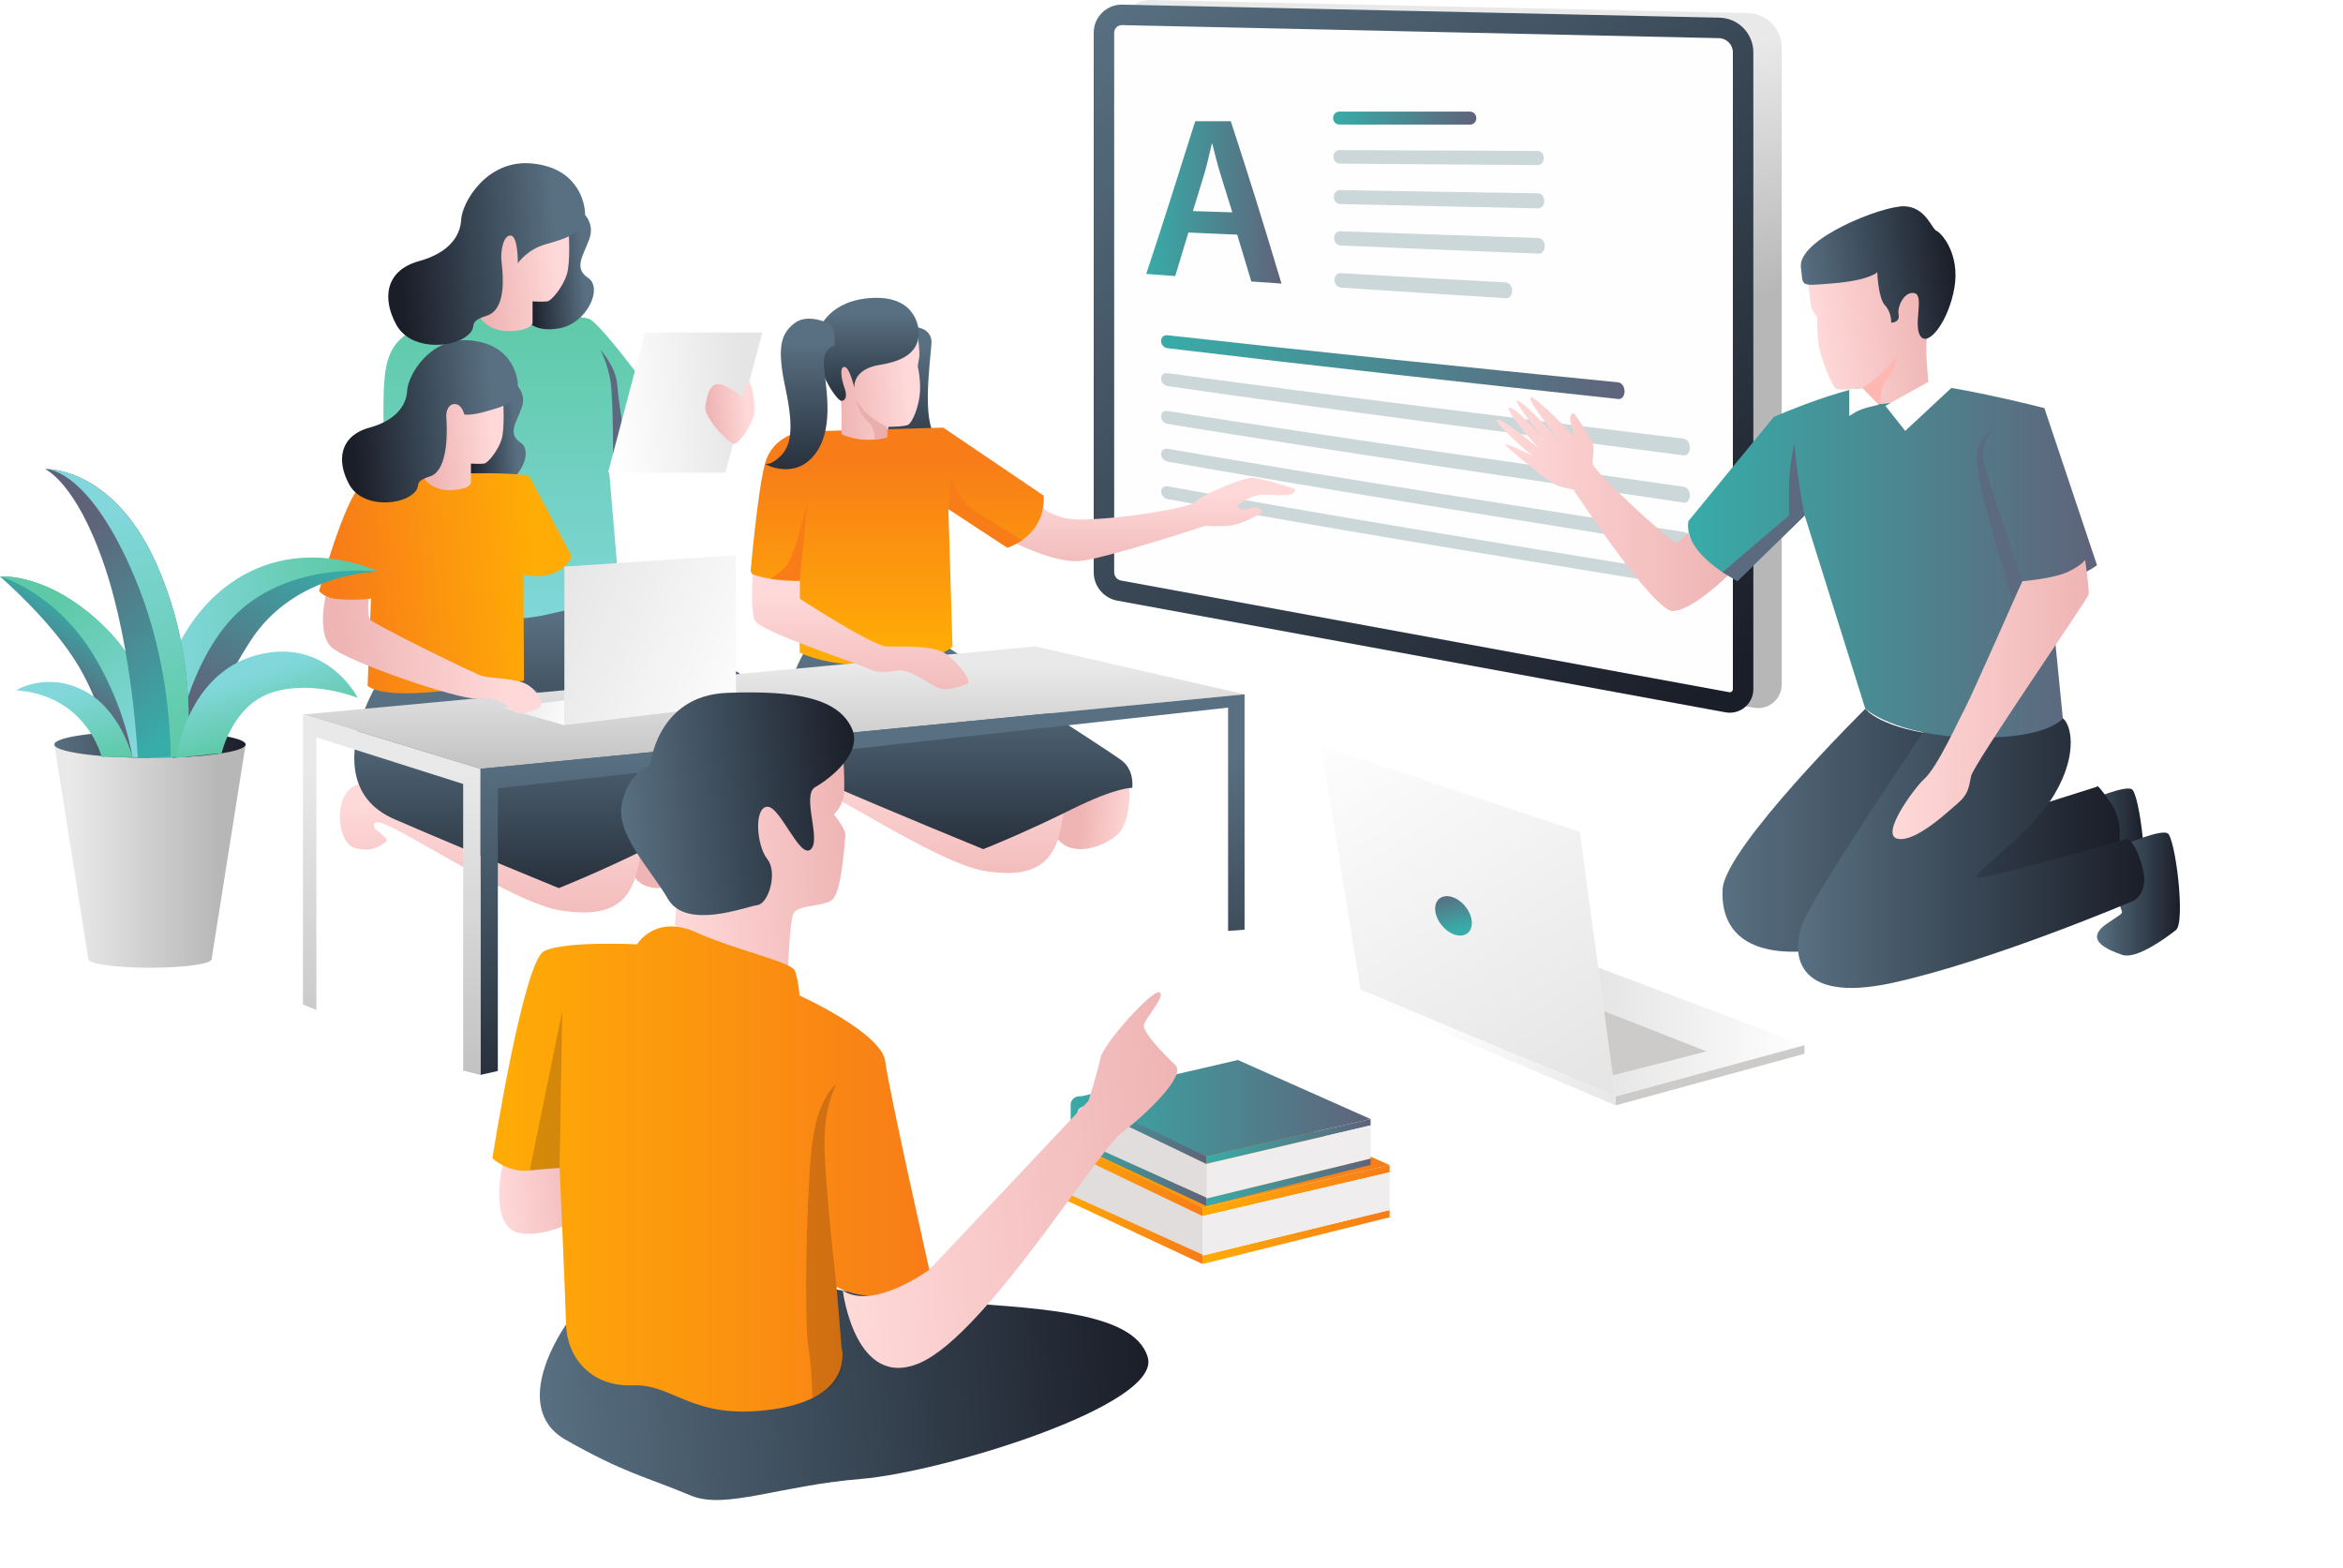 <?xml version="1.0" encoding="UTF-8"?><svg id="Layer_1" xmlns="http://www.w3.org/2000/svg" xmlns:xlink="http://www.w3.org/1999/xlink" viewBox="0 0 2822 1888.99"><defs><style>.cls-1{fill:url(#linear-gradient-24);}.cls-1,.cls-2,.cls-3,.cls-4,.cls-5,.cls-6,.cls-7,.cls-8,.cls-9,.cls-10,.cls-11,.cls-12,.cls-13,.cls-14,.cls-15,.cls-16,.cls-17,.cls-18,.cls-19,.cls-20,.cls-21,.cls-22,.cls-23,.cls-24,.cls-25,.cls-26,.cls-27,.cls-28,.cls-29,.cls-30,.cls-31,.cls-32,.cls-33,.cls-34,.cls-35,.cls-36,.cls-37,.cls-38,.cls-39,.cls-40,.cls-41,.cls-42,.cls-43,.cls-44,.cls-45,.cls-46,.cls-47,.cls-48,.cls-49,.cls-50,.cls-51,.cls-52,.cls-53,.cls-54,.cls-55,.cls-56,.cls-57,.cls-58,.cls-59,.cls-60,.cls-61,.cls-62,.cls-63,.cls-64,.cls-65,.cls-66,.cls-67,.cls-68,.cls-69,.cls-70,.cls-71,.cls-72,.cls-73,.cls-74,.cls-75,.cls-76,.cls-77,.cls-78,.cls-79,.cls-80,.cls-81,.cls-82,.cls-83,.cls-84,.cls-85,.cls-86,.cls-87,.cls-88,.cls-89,.cls-90,.cls-91,.cls-92,.cls-93,.cls-94,.cls-95,.cls-96,.cls-97{stroke-width:0px;}.cls-1,.cls-20,.cls-32,.cls-55,.cls-64,.cls-87{mix-blend-mode:multiply;}.cls-98{filter:url(#luminosity-noclip-11);}.cls-2{fill:url(#linear-gradient-38);}.cls-3{fill:#fefefe;}.cls-4{fill:url(#linear-gradient-12);}.cls-5{fill:url(#linear-gradient-17);}.cls-6{fill:url(#linear-gradient-19);}.cls-7{fill:url(#linear-gradient-33);}.cls-8{fill:url(#linear-gradient-62);}.cls-99{mask:url(#mask-10);}.cls-9{fill:url(#linear-gradient-67);}.cls-100{filter:url(#luminosity-noclip-7);}.cls-10{fill:url(#linear-gradient-21);}.cls-11{fill:url(#linear-gradient-6);}.cls-12{fill:url(#linear-gradient-2);}.cls-12,.cls-13,.cls-29,.cls-46,.cls-49,.cls-58,.cls-70{opacity:.2;}.cls-13{fill:url(#linear-gradient-60);}.cls-14{fill:#e0dddc;}.cls-101{filter:url(#luminosity-noclip-5);}.cls-15{fill:url(#linear-gradient-76);}.cls-16{fill:#efeded;}.cls-102{mask:url(#mask-2);}.cls-17{fill:url(#linear-gradient-42);}.cls-18{fill:url(#linear-gradient-15);}.cls-19{fill:url(#linear-gradient-11);}.cls-103{mask:url(#mask-3);}.cls-20{fill:url(#linear-gradient-59);}.cls-21{fill:url(#linear-gradient-81);}.cls-22{fill:url(#linear-gradient-73);}.cls-23{fill:url(#linear-gradient-5);}.cls-24{fill:url(#linear-gradient-31);}.cls-25{fill:url(#linear-gradient-71);}.cls-26{fill:url(#linear-gradient-63);}.cls-27{fill:#f87c18;}.cls-28{fill:url(#linear-gradient-34);}.cls-29{fill:url(#linear-gradient-70);}.cls-104{mask:url(#mask-9);}.cls-30{fill:url(#linear-gradient-41);}.cls-31{fill:url(#linear-gradient-40);}.cls-32{fill:url(#linear-gradient-69);}.cls-33{fill:url(#linear-gradient-66);}.cls-105{mask:url(#mask-5);}.cls-34{fill:url(#linear-gradient-13);}.cls-35{fill:url(#linear-gradient-23);}.cls-36{fill:url(#linear-gradient-43);}.cls-37{fill:url(#linear-gradient-16);}.cls-38{fill:url(#linear-gradient-22);}.cls-39{fill:url(#linear-gradient-54);}.cls-40{fill:url(#linear-gradient-55);}.cls-41{fill:#fff;}.cls-42{fill:url(#linear-gradient-35);}.cls-43{fill:url(#linear-gradient-50);}.cls-44{fill:url(#linear-gradient-32);}.cls-45{fill:url(#linear-gradient-20);}.cls-46{fill:url(#linear-gradient-25);}.cls-47{fill:#eaaeac;}.cls-48{fill:url(#linear-gradient-14);}.cls-49{fill:url(#linear-gradient-58);}.cls-106{filter:url(#luminosity-noclip-9);}.cls-50{fill:url(#linear-gradient-52);}.cls-51{fill:url(#linear-gradient-45);}.cls-107{mask:url(#mask-8);}.cls-52{fill:url(#linear-gradient-7);}.cls-53{fill:url(#linear-gradient-39);}.cls-108{mask:url(#mask-4);}.cls-54{fill:url(#linear-gradient-77);}.cls-55{fill:url(#linear-gradient);}.cls-56{fill:url(#linear-gradient-9);}.cls-57{fill:url(#linear-gradient-27);}.cls-58{fill:#2d110f;}.cls-59{fill:url(#linear-gradient-82);}.cls-60{fill:url(#linear-gradient-83);}.cls-109{mask:url(#mask-6);}.cls-61{fill:url(#linear-gradient-53);}.cls-62{fill:url(#linear-gradient-85);}.cls-63{fill:url(#linear-gradient-65);}.cls-64{fill:url(#linear-gradient-57);}.cls-65{fill:url(#linear-gradient-36);}.cls-66{fill:url(#linear-gradient-48);}.cls-67{fill:url(#linear-gradient-49);}.cls-68{fill:url(#linear-gradient-8);}.cls-69{fill:url(#linear-gradient-47);}.cls-70{fill:url(#linear-gradient-4);}.cls-71{fill:url(#linear-gradient-26);}.cls-72{fill:url(#linear-gradient-61);}.cls-73{fill:url(#linear-gradient-18);}.cls-74{fill:url(#linear-gradient-51);}.cls-75{fill:url(#linear-gradient-30);}.cls-110{filter:url(#luminosity-noclip);}.cls-111{mask:url(#mask-1);}.cls-112{mask:url(#mask);}.cls-76{fill:url(#linear-gradient-44);}.cls-77{fill:url(#linear-gradient-84);}.cls-78{fill:url(#linear-gradient-68);}.cls-79{fill:url(#linear-gradient-72);}.cls-80{fill:url(#linear-gradient-29);}.cls-81{fill:url(#linear-gradient-46);}.cls-82{fill:#cbd7d8;}.cls-83{fill:url(#linear-gradient-64);}.cls-113{mask:url(#mask-7);}.cls-84{fill:url(#linear-gradient-28);}.cls-85{fill:url(#linear-gradient-56);}.cls-86{fill:#cccbca;}.cls-87{fill:url(#linear-gradient-3);}.cls-88{fill:url(#linear-gradient-10);}.cls-89{fill:url(#linear-gradient-78);}.cls-90{fill:#ffb7b1;}.cls-91{fill:url(#linear-gradient-86);}.cls-92{fill:url(#linear-gradient-74);}.cls-114{mask:url(#mask-11);}.cls-93{fill:url(#linear-gradient-37);}.cls-94{fill:url(#linear-gradient-80);}.cls-115{filter:url(#luminosity-noclip-3);}.cls-95{fill:url(#linear-gradient-79);}.cls-96{fill:#5b6a7f;}.cls-97{fill:url(#linear-gradient-75);}</style><filter id="luminosity-noclip" x="2111.34" y="1018.64" width="710.66" height="252.73" color-interpolation-filters="sRGB" filterUnits="userSpaceOnUse"><feFlood flood-color="#fff" result="bg"/><feBlend in="SourceGraphic" in2="bg"/></filter><filter id="luminosity-noclip-2" x="2111.34" y="-9068.48" width="710.66" height="32766" color-interpolation-filters="sRGB" filterUnits="userSpaceOnUse"><feFlood flood-color="#fff" result="bg"/><feBlend in="SourceGraphic" in2="bg"/></filter><mask id="mask-1" x="2111.34" y="-9068.48" width="710.66" height="32766" maskUnits="userSpaceOnUse"/><linearGradient id="linear-gradient" x1="2437.46" y1="1092.15" x2="2540.65" y2="1316.33" gradientUnits="userSpaceOnUse"><stop offset="0" stop-color="#fff"/><stop offset="1" stop-color="#000"/></linearGradient><mask id="mask" x="2111.34" y="1018.64" width="710.66" height="252.73" maskUnits="userSpaceOnUse"><g class="cls-110"><g class="cls-111"><path class="cls-55" d="m2532.59,1018.64s-437.26,113.58-420.79,118.95c16.47,5.37,245.72,104.85,348.88,127.96s370.2-25.96,361.09-89.42c-9.1-63.46-289.18-157.49-289.18-157.49Z"/></g></g></mask><linearGradient id="linear-gradient-2" x1="2437.46" y1="1092.15" x2="2540.65" y2="1316.33" gradientUnits="userSpaceOnUse"><stop offset="0" stop-color="#2e3845"/><stop offset="1" stop-color="#2f3a47"/></linearGradient><filter id="luminosity-noclip-3" x="1634.09" y="1205.35" width="769.68" height="165.54" color-interpolation-filters="sRGB" filterUnits="userSpaceOnUse"><feFlood flood-color="#fff" result="bg"/><feBlend in="SourceGraphic" in2="bg"/></filter><filter id="luminosity-noclip-4" x="1634.09" y="-9068.48" width="769.68" height="32766" color-interpolation-filters="sRGB" filterUnits="userSpaceOnUse"><feFlood flood-color="#fff" result="bg"/><feBlend in="SourceGraphic" in2="bg"/></filter><mask id="mask-3" x="1634.09" y="-9068.48" width="769.68" height="32766" maskUnits="userSpaceOnUse"/><linearGradient id="linear-gradient-3" x1="2018.93" y1="1231.79" x2="2018.93" y2="1410.9" xlink:href="#linear-gradient"/><mask id="mask-2" x="1634.09" y="1205.35" width="769.68" height="165.54" maskUnits="userSpaceOnUse"><g class="cls-115"><g class="cls-103"><polygon class="cls-87" points="1650.18 1205.35 1634.09 1211.75 1932 1345 2403.77 1370.89 2173.41 1269.1 1650.18 1205.35"/></g></g></mask><linearGradient id="linear-gradient-4" x1="2018.93" y1="1231.79" x2="2018.93" y2="1410.9" xlink:href="#linear-gradient-2"/><linearGradient id="linear-gradient-5" x1="1699.31" y1="140.01" x2="1762.57" y2="434.69" gradientUnits="userSpaceOnUse"><stop offset="0" stop-color="#e9e9e9"/><stop offset="1" stop-color="#b7b7b7"/></linearGradient><linearGradient id="linear-gradient-6" x1="1367.15" y1="-23.53" x2="2088.44" y2="803.55" gradientUnits="userSpaceOnUse"><stop offset="0" stop-color="#587082"/><stop offset="1" stop-color="#1a1e28"/></linearGradient><linearGradient id="linear-gradient-7" x1="1605.64" y1="142.25" x2="1778.12" y2="142.25" gradientUnits="userSpaceOnUse"><stop offset="0" stop-color="#38aca8"/><stop offset="1" stop-color="#5f637a"/></linearGradient><linearGradient id="linear-gradient-8" x1="1398.43" y1="442.14" x2="1956.65" y2="442.14" xlink:href="#linear-gradient-7"/><linearGradient id="linear-gradient-9" x1="1380.57" y1="243.78" x2="1543.45" y2="243.78" xlink:href="#linear-gradient-7"/><linearGradient id="linear-gradient-10" x1="953.12" y1="897.28" x2="888.96" y2="889.97" gradientUnits="userSpaceOnUse"><stop offset="0" stop-color="#ffd9d9"/><stop offset="1" stop-color="#efb4b4"/></linearGradient><linearGradient id="linear-gradient-11" x1="684.61" y1="849.21" x2="684.61" y2="1018.75" xlink:href="#linear-gradient-10"/><linearGradient id="linear-gradient-12" x1="735.5" y1="741.61" x2="735.5" y2="1011.93" xlink:href="#linear-gradient-6"/><linearGradient id="linear-gradient-13" x1="636.85" y1="764.23" x2="636.85" y2="360.28" gradientUnits="userSpaceOnUse"><stop offset="0" stop-color="#82d7db"/><stop offset="1" stop-color="#5dc9a5"/></linearGradient><linearGradient id="linear-gradient-14" x1="621.64" y1="523.71" x2="560.97" y2="528.51" xlink:href="#linear-gradient-6"/><linearGradient id="linear-gradient-15" x1="1366.47" y1="969.67" x2="1303.76" y2="962.52" xlink:href="#linear-gradient-10"/><linearGradient id="linear-gradient-16" x1="1104.03" y1="922.69" x2="1104.03" y2="1088.39" xlink:href="#linear-gradient-10"/><linearGradient id="linear-gradient-17" x1="1153.77" y1="817.53" x2="1153.77" y2="1081.73" xlink:href="#linear-gradient-6"/><linearGradient id="linear-gradient-18" x1="859.4" y1="1015.34" x2="795.24" y2="1008.03" xlink:href="#linear-gradient-10"/><linearGradient id="linear-gradient-19" x1="590.89" y1="967.28" x2="590.89" y2="1136.81" xlink:href="#linear-gradient-10"/><linearGradient id="linear-gradient-20" x1="641.78" y1="859.68" x2="641.78" y2="1130" xlink:href="#linear-gradient-6"/><linearGradient id="linear-gradient-21" x1="1114.16" y1="419.28" x2="1114.16" y2="594.72" xlink:href="#linear-gradient-6"/><linearGradient id="linear-gradient-22" x1="1080.67" y1="779.94" x2="1080.67" y2="551.05" gradientUnits="userSpaceOnUse"><stop offset="0" stop-color="#ffac06"/><stop offset="1" stop-color="#f87c18"/></linearGradient><linearGradient id="linear-gradient-23" x1="931.94" y1="802.07" x2="931.94" y2="961.56" xlink:href="#linear-gradient-5"/><filter id="luminosity-noclip-5" x="364.89" y="1051.37" width="1134.11" height="254.83" color-interpolation-filters="sRGB" filterUnits="userSpaceOnUse"><feFlood flood-color="#fff" result="bg"/><feBlend in="SourceGraphic" in2="bg"/></filter><filter id="luminosity-noclip-6" x="364.89" y="-9068.48" width="1134.11" height="32766" color-interpolation-filters="sRGB" filterUnits="userSpaceOnUse"><feFlood flood-color="#fff" result="bg"/><feBlend in="SourceGraphic" in2="bg"/></filter><mask id="mask-5" x="364.89" y="-9068.48" width="1134.11" height="32766" maskUnits="userSpaceOnUse"/><linearGradient id="linear-gradient-24" x1="930.44" y1="1023.32" x2="930.44" y2="1263.37" gradientTransform="translate(2.53 128.18) rotate(-3.15) skewX(-3.15)" xlink:href="#linear-gradient"/><mask id="mask-4" x="364.89" y="1051.37" width="1134.11" height="254.83" maskUnits="userSpaceOnUse"><g class="cls-101"><g class="cls-105"><polygon class="cls-1" points="578.64 1306.21 1499 1119.73 1177.36 1051.37 364.89 1209.77 578.64 1306.21"/></g></g></mask><linearGradient id="linear-gradient-25" x1="930.44" y1="1023.32" x2="930.44" y2="1263.37" gradientTransform="translate(2.53 128.18) rotate(-3.15) skewX(-3.15)" xlink:href="#linear-gradient-2"/><linearGradient id="linear-gradient-26" x1="1038.82" y1="909.44" x2="1038.82" y2="1405.44" xlink:href="#linear-gradient-6"/><linearGradient id="linear-gradient-27" x1="471.76" y1="929.92" x2="471.76" y2="1399.55" xlink:href="#linear-gradient-5"/><linearGradient id="linear-gradient-28" x1="1093.7" y1="458.43" x2="1008.6" y2="465.16" xlink:href="#linear-gradient-10"/><linearGradient id="linear-gradient-29" x1="1046.47" y1="378.51" x2="1046.47" y2="512.76" xlink:href="#linear-gradient-6"/><linearGradient id="linear-gradient-30" x1="963.58" y1="412.75" x2="963.58" y2="608.94" xlink:href="#linear-gradient-6"/><linearGradient id="linear-gradient-31" x1="1392.14" y1="591.53" x2="1392.14" y2="700.2" xlink:href="#linear-gradient-10"/><linearGradient id="linear-gradient-32" x1="1036.13" y1="713.98" x2="1036.13" y2="863.41" xlink:href="#linear-gradient-10"/><linearGradient id="linear-gradient-33" x1="643.8" y1="692.74" x2="405.92" y2="711.54" xlink:href="#linear-gradient-22"/><linearGradient id="linear-gradient-34" x1="593.99" y1="522.57" x2="515.1" y2="528.81" xlink:href="#linear-gradient-10"/><linearGradient id="linear-gradient-35" x1="593.85" y1="500.87" x2="424.16" y2="514.28" xlink:href="#linear-gradient-6"/><linearGradient id="linear-gradient-36" x1="702.38" y1="324.22" x2="634.46" y2="329.59" xlink:href="#linear-gradient-6"/><linearGradient id="linear-gradient-37" x1="671.44" y1="322.94" x2="583.11" y2="329.93" xlink:href="#linear-gradient-10"/><linearGradient id="linear-gradient-38" x1="671.28" y1="298.65" x2="481.31" y2="313.66" xlink:href="#linear-gradient-6"/><linearGradient id="linear-gradient-39" x1="654.9" y1="720.2" x2="920.13" y2="825.32" gradientUnits="userSpaceOnUse"><stop offset="0" stop-color="#e5e5e5"/><stop offset="1" stop-color="#fefefe"/></linearGradient><linearGradient id="linear-gradient-40" x1="608.73" y1="834.59" x2="689.89" y2="866.76" xlink:href="#linear-gradient-39"/><linearGradient id="linear-gradient-41" x1="608.27" y1="780.82" x2="410.63" y2="796.44" xlink:href="#linear-gradient-10"/><linearGradient id="linear-gradient-42" x1="894.54" y1="479.42" x2="740.29" y2="491.61" xlink:href="#linear-gradient-39"/><linearGradient id="linear-gradient-43" x1="900.45" y1="496.48" x2="854.3" y2="500.13" xlink:href="#linear-gradient-10"/><linearGradient id="linear-gradient-44" x1="2482.65" y1="1023.74" x2="2582.52" y2="1023.74" xlink:href="#linear-gradient-6"/><linearGradient id="linear-gradient-45" x1="2525.72" y1="1076.81" x2="2625.59" y2="1076.81" xlink:href="#linear-gradient-6"/><linearGradient id="linear-gradient-46" x1="1802.76" y1="607.27" x2="2081.03" y2="607.27" xlink:href="#linear-gradient-10"/><linearGradient id="linear-gradient-47" x1="2074.63" y1="999.97" x2="2553.09" y2="999.97" xlink:href="#linear-gradient-6"/><linearGradient id="linear-gradient-48" x1="2165.55" y1="1027.54" x2="2582.52" y2="1027.54" xlink:href="#linear-gradient-6"/><linearGradient id="linear-gradient-49" x1="2033.09" y1="674.24" x2="2525.72" y2="674.24" xlink:href="#linear-gradient-7"/><linearGradient id="linear-gradient-50" x1="2279.44" y1="842.41" x2="2515.75" y2="842.41" xlink:href="#linear-gradient-10"/><linearGradient id="linear-gradient-51" x1="2336.77" y1="361.22" x2="2478.86" y2="361.22" gradientTransform="translate(-177.74 367.5) rotate(-7.85)" xlink:href="#linear-gradient-10"/><linearGradient id="linear-gradient-52" x1="2330.75" y1="300.21" x2="2515.06" y2="300.21" gradientTransform="translate(-177.74 367.5) rotate(-7.85)" xlink:href="#linear-gradient-6"/><linearGradient id="linear-gradient-53" x1="1911.45" y1="1319.11" x2="1621.64" y2="861.38" xlink:href="#linear-gradient-39"/><linearGradient id="linear-gradient-54" x1="1924.89" y1="1242.92" x2="2173.41" y2="1242.92" xlink:href="#linear-gradient-39"/><linearGradient id="linear-gradient-55" x1="1963.51" y1="1258.01" x2="1728.3" y2="1265.51" xlink:href="#linear-gradient-39"/><linearGradient id="linear-gradient-56" x1="1761.64" y1="1441.69" x2="1738.21" y2="1404.68" gradientTransform="translate(1740.1 -1638.78) rotate(60.85) scale(1.07 .93) skewX(18.76)" xlink:href="#linear-gradient-7"/><filter id="luminosity-noclip-7" x="1259.85" y="1421.18" width="568.15" height="139.23" color-interpolation-filters="sRGB" filterUnits="userSpaceOnUse"><feFlood flood-color="#fff" result="bg"/><feBlend in="SourceGraphic" in2="bg"/></filter><filter id="luminosity-noclip-8" x="1259.85" y="-9068.48" width="568.15" height="32766" color-interpolation-filters="sRGB" filterUnits="userSpaceOnUse"><feFlood flood-color="#fff" result="bg"/><feBlend in="SourceGraphic" in2="bg"/></filter><mask id="mask-7" x="1259.85" y="-9068.48" width="568.15" height="32766" maskUnits="userSpaceOnUse"/><linearGradient id="linear-gradient-57" x1="1543.92" y1="1443.42" x2="1543.92" y2="1594.07" xlink:href="#linear-gradient"/><mask id="mask-6" x="1259.85" y="1421.18" width="568.15" height="139.23" maskUnits="userSpaceOnUse"><g class="cls-100"><g class="cls-113"><path class="cls-64" d="m1271.21,1421.78s-29.02,13.97,5.68,40.25c34.7,26.28,171.96,72.88,176.03,76.61,4.07,3.73,376.99,35.42,375.07,14.91-1.92-20.5-233.35-132.38-233.35-132.38l-323.43.6Z"/></g></g></mask><linearGradient id="linear-gradient-58" x1="1543.92" y1="1443.42" x2="1543.92" y2="1594.07" xlink:href="#linear-gradient-2"/><filter id="luminosity-noclip-9" x="408.34" y="1630.64" width="1293.68" height="317.02" color-interpolation-filters="sRGB" filterUnits="userSpaceOnUse"><feFlood flood-color="#fff" result="bg"/><feBlend in="SourceGraphic" in2="bg"/></filter><filter id="luminosity-noclip-10" x="408.34" y="-9068.48" width="1293.68" height="32766" color-interpolation-filters="sRGB" filterUnits="userSpaceOnUse"><feFlood flood-color="#fff" result="bg"/><feBlend in="SourceGraphic" in2="bg"/></filter><mask id="mask-9" x="408.34" y="-9068.48" width="1293.68" height="32766" maskUnits="userSpaceOnUse"/><linearGradient id="linear-gradient-59" x1="1055.18" y1="1681.27" x2="1055.18" y2="2024.29" xlink:href="#linear-gradient"/><mask id="mask-8" x="408.34" y="1630.64" width="1293.68" height="317.02" maskUnits="userSpaceOnUse"><g class="cls-106"><g class="cls-104"><path class="cls-20" d="m434.22,1632s-66.08,31.81,12.94,91.65,391.56,165.95,400.82,174.44c9.26,8.49,858.4,80.64,854.02,33.95-4.38-46.69-531.33-301.42-531.33-301.42l-736.45,1.37Z"/></g></g></mask><linearGradient id="linear-gradient-60" x1="1055.18" y1="1671.9" x2="1055.18" y2="1951.44" xlink:href="#linear-gradient-2"/><linearGradient id="linear-gradient-61" x1="1267.28" y1="1388.37" x2="1673.66" y2="1388.37" xlink:href="#linear-gradient-22"/><linearGradient id="linear-gradient-62" x1="1262.27" y1="1447.15" x2="1448.33" y2="1447.15" xlink:href="#linear-gradient-22"/><linearGradient id="linear-gradient-63" x1="1448.33" y1="1433.94" x2="1673.66" y2="1433.94" xlink:href="#linear-gradient-22"/><linearGradient id="linear-gradient-64" x1="1448.33" y1="1489.87" x2="1673.66" y2="1489.87" xlink:href="#linear-gradient-22"/><linearGradient id="linear-gradient-65" x1="1293.94" y1="1334.76" x2="1650.79" y2="1334.76" xlink:href="#linear-gradient-7"/><linearGradient id="linear-gradient-66" x1="1289.54" y1="1386.36" x2="1452.92" y2="1386.36" xlink:href="#linear-gradient-7"/><linearGradient id="linear-gradient-67" x1="1452.92" y1="1374.77" x2="1650.79" y2="1374.77" xlink:href="#linear-gradient-7"/><linearGradient id="linear-gradient-68" x1="1452.92" y1="1423.88" x2="1650.79" y2="1423.88" xlink:href="#linear-gradient-7"/><filter id="luminosity-noclip-11" x="106.39" y="1126.85" width="239.41" height="106.88" color-interpolation-filters="sRGB" filterUnits="userSpaceOnUse"><feFlood flood-color="#fff" result="bg"/><feBlend in="SourceGraphic" in2="bg"/></filter><filter id="luminosity-noclip-12" x="106.39" y="-9068.48" width="239.41" height="32766" color-interpolation-filters="sRGB" filterUnits="userSpaceOnUse"><feFlood flood-color="#fff" result="bg"/><feBlend in="SourceGraphic" in2="bg"/></filter><mask id="mask-11" x="106.39" y="-9068.48" width="239.41" height="32766" maskUnits="userSpaceOnUse"/><linearGradient id="linear-gradient-69" x1="176.03" y1="1138.06" x2="323.89" y2="1250.61" xlink:href="#linear-gradient"/><mask id="mask-10" x="106.39" y="1126.85" width="239.41" height="106.88" maskUnits="userSpaceOnUse"><g class="cls-98"><g class="cls-114"><path class="cls-32" d="m106.39,1155.14s140.58,101.02,219.26,73.98-98.45-102.28-98.45-102.28l-120.81,28.3Z"/></g></g></mask><linearGradient id="linear-gradient-70" x1="176.03" y1="1138.06" x2="323.89" y2="1250.61" gradientUnits="userSpaceOnUse"><stop offset="0" stop-color="#0c5c93"/><stop offset="1" stop-color="#0c5c93"/></linearGradient><linearGradient id="linear-gradient-71" x1="86.41" y1="1031.08" x2="264.4" y2="1031.08" xlink:href="#linear-gradient-5"/><linearGradient id="linear-gradient-72" x1="65.45" y1="896.61" x2="295.82" y2="896.61" xlink:href="#linear-gradient-6"/><linearGradient id="linear-gradient-73" x1="388.86" y1="669.81" x2="263.47" y2="862.61" xlink:href="#linear-gradient-7"/><linearGradient id="linear-gradient-74" x1="205.67" y1="792.12" x2="418.26" y2="792.12" xlink:href="#linear-gradient-13"/><linearGradient id="linear-gradient-75" x1="124.3" y1="757.82" x2="72.66" y2="837.23" xlink:href="#linear-gradient-7"/><linearGradient id="linear-gradient-76" x1="183.66" y1="881.82" x2="56.8" y2="729.46" xlink:href="#linear-gradient-13"/><linearGradient id="linear-gradient-77" x1="234.71" y1="856.8" x2="69.85" y2="658.8" xlink:href="#linear-gradient-7"/><linearGradient id="linear-gradient-78" x1="121.73" y1="618.65" x2="218.43" y2="910.83" xlink:href="#linear-gradient-13"/><linearGradient id="linear-gradient-79" x1="300.02" y1="811.51" x2="325.11" y2="887.35" xlink:href="#linear-gradient-13"/><linearGradient id="linear-gradient-80" x1="77.37" y1="834.96" x2="108.2" y2="928.11" xlink:href="#linear-gradient-13"/><linearGradient id="linear-gradient-81" x1="657.15" y1="1131.18" x2="772.8" y2="1131.18" gradientTransform="translate(-146.09 364.65) rotate(-4.66)" xlink:href="#linear-gradient-10"/><linearGradient id="linear-gradient-82" x1="686.38" y1="1395.44" x2="1420.57" y2="1395.44" gradientTransform="translate(-146.09 364.65) rotate(-4.66)" xlink:href="#linear-gradient-6"/><linearGradient id="linear-gradient-83" x1="894.93" y1="760.5" x2="1113.5" y2="760.5" gradientTransform="translate(-146.09 364.65) rotate(-4.66)" xlink:href="#linear-gradient-10"/><linearGradient id="linear-gradient-84" x1="593.08" y1="1407.96" x2="1119.81" y2="1407.96" xlink:href="#linear-gradient-22"/><linearGradient id="linear-gradient-85" x1="1060.58" y1="1165.72" x2="1483.73" y2="1165.72" gradientTransform="translate(-146.09 364.65) rotate(-4.66)" xlink:href="#linear-gradient-10"/><linearGradient id="linear-gradient-86" x1="841.26" y1="683.69" x2="1128.33" y2="683.69" gradientTransform="translate(-146.09 364.65) rotate(-4.66)" xlink:href="#linear-gradient-6"/></defs><g class="cls-112"><path class="cls-12" d="m2532.59,1018.64s-437.26,113.58-420.79,118.95c16.47,5.37,245.72,104.85,348.88,127.96s370.2-25.96,361.09-89.42c-9.1-63.46-289.18-157.49-289.18-157.49Z"/></g><g class="cls-102"><polygon class="cls-70" points="1650.18 1205.35 1634.09 1211.75 1932 1345 2403.77 1370.89 2173.41 1269.1 1650.18 1205.35"/></g><path class="cls-23" d="m1379.98,717.88l732.48,134.47c17.44,3.2,33.51-10.19,33.51-27.92V57.42c0-22.67-18.12-41.19-40.79-41.69L1386.06,0c-18.98-.41-34.58,14.85-34.58,33.84v649.83c0,16.79,11.99,31.18,28.5,34.21Z"/><path class="cls-11" d="m1345.81,723.45l732.48,134.47c17.44,3.2,33.51-10.19,33.51-27.92V62.99c0-22.67-18.12-41.19-40.79-41.69l-719.12-15.73c-18.98-.41-34.58,14.85-34.58,33.84v649.83c0,16.79,11.99,31.18,28.5,34.21Z"/><path class="cls-3" d="m2082.74,833.67l-732.48-134.47c-4.81-.88-8.3-5.07-8.3-9.95V39.41c0-5.07,4.11-9.18,9.17-9.18l719.34,15.73c9.2.2,16.67,7.84,16.67,17.03v767.01c0,1.04-.37,1.92-1.09,2.63-.42.41-1.3,1.1-2.58,1.1-.24,0-.48-.02-.73-.06Z"/><path class="cls-52" d="m1770.68,150.09c-62.95-.02-94.43-.04-157.41-.08-4.15,0-7.58-3.48-7.62-7.69,0-.12,0-.18,0-.29-.04-4.21,3.33-7.62,7.48-7.62h157.36c4.15,0,7.59,3.41,7.65,7.64,0,.12,0,.18,0,.3.06,4.23-3.3,7.75-7.45,7.75Z"/><path class="cls-82" d="m1851.99,198.84c-79.43-.53-158.86-1.12-238.29-1.79-4.16-.04-7.59-3.67-7.63-8.06,0-.12,0-.18,0-.31-.04-4.38,3.33-7.93,7.49-7.91,79.42.39,158.83.72,238.25,1,4.15.01,7.58,3.75,7.63,8.36,0,.13,0,.19,0,.32.05,4.61-3.3,8.41-7.44,8.38Z"/><path class="cls-82" d="m1852.55,250.93c-79.48-1.62-158.95-3.33-238.42-5.18-4.17-.1-7.61-3.89-7.65-8.41,0-.13,0-.19,0-.32-.04-4.52,3.34-8.14,7.5-8.07,79.46,1.4,158.92,2.67,238.38,3.86,4.14.06,7.57,4.08,7.62,8.98,0,.14,0,.21,0,.34.05,4.9-3.29,8.88-7.43,8.79Z"/><path class="cls-82" d="m1853.11,305.49c-79.52-3.13-159.04-6.38-238.55-9.83-4.17-.18-7.62-4.12-7.66-8.73,0-.13,0-.19,0-.32-.04-4.62,3.34-8.26,7.51-8.11,79.5,2.86,159,5.55,238.51,8.13,4.14.13,7.56,4.39,7.61,9.5,0,.14,0,.21,0,.36.05,5.1-3.29,9.17-7.42,9.01Z"/><path class="cls-82" d="m1813.83,359.16c-79.12-4.95-119-7.48-198.84-12.79-4.18-.28-7.63-4.34-7.67-9.01,0-.13,0-.2,0-.33-.04-4.67,3.35-8.29,7.53-8.05,79.8,4.65,119.66,6.86,198.79,11.18,4.14.23,7.58,4.6,7.63,9.74,0,.14,0,.22,0,.36.05,5.14-3.29,9.14-7.43,8.89Z"/><path class="cls-68" d="m1949.31,480.57c-181.2-19.48-362.31-39.41-543.24-61.22-4.2-.52-7.63-4.37-7.63-8.57,0-.12,0-.18,0-.29,0-4.19,3.42-7.23,7.62-6.75,180.91,20.27,361.98,38.76,543.13,56.78,4.08.4,7.43,5.19,7.46,10.62,0,.15,0,.23,0,.38.03,5.43-3.27,9.5-7.34,9.06Z"/><path class="cls-82" d="m2028.08,548.46c-207.47-26.85-414.9-53.69-621.97-83.48-4.2-.62-7.64-4.55-7.64-8.74v-.29c0-4.19,3.43-7.14,7.63-6.55,207.1,28.22,414.51,53.62,621.97,78.99,4.01.49,7.28,5.37,7.28,10.8v.38c0,5.43-3.26,9.41-7.26,8.89Z"/><path class="cls-82" d="m2028.12,605.3c-207.49-30.61-414.96-61.02-621.97-94.77-4.21-.7-7.65-4.7-7.66-8.88v-.29c0-4.18,3.44-7.05,7.64-6.37,207.03,32.51,414.49,61.82,621.97,91.27,3.98.57,7.24,5.3,7.24,10.45v.36c0,5.15-3.25,8.83-7.22,8.24Z"/><path class="cls-82" d="m2028.15,658.32c-207.51-33.12-415.02-65.9-621.97-102.39-4.22-.76-7.67-4.8-7.67-8.97v-.29c0-4.17,3.44-6.97,7.65-6.23,206.97,35.72,414.46,67.85,621.97,100.28,3.96.62,7.2,5.09,7.2,9.85v.33c0,4.75-3.23,8.06-7.19,7.42Z"/><path class="cls-82" d="m1990.09,700.03c-194.85-31.8-389.63-63.51-583.86-98.9-4.22-.79-7.68-4.83-7.68-8.99v-.29c0-4.16,3.45-6.92,7.67-6.13,194.22,35.21,388.98,66.86,583.8,98.58,3.98.65,7.25,4.74,7.27,8.99,0,.12,0,.18,0,.3.02,4.25-3.22,7.1-7.2,6.45Z"/><path class="cls-56" d="m1431.34,280.07c-6.33,21.11-9.5,31.62-15.85,52.42-13.97-1.02-20.95-1.54-34.91-2.58,23.74-71.81,35.55-109.92,58.97-183.91,17.15.01,25.73.02,42.88.03,24.22,74.29,36.43,113.48,61.03,195.5-14.53-1-21.8-1.5-36.33-2.51-6.82-22.82-10.23-34.12-17.02-56.41-23.51-1-35.26-1.51-58.76-2.55Zm52.89-24.35c-5.89-19.16-8.83-28.63-14.7-47.36-3.59-11.57-6.64-24.43-9.41-35.26-.22,0-.33,0-.55,0-2.7,10.81-5.4,23.88-8.65,35.01-5.65,18.47-8.47,27.72-14.14,46.13,18.98.6,28.47.9,47.45,1.49Z"/><path class="cls-88" d="m946.02,866.94s6.75,51.3-16.8,69.16c-23.55,17.87-63.35,25.18-75.53-5.69-12.18-30.86-63.35-107.38-63.35-107.38,0,0,120.51-12.27,155.69,43.9Z"/><path class="cls-19" d="m847.83,842.76s24.49,15.32,16.9,69.84c-7.59,54.52-31.06,75.22-93.86,66.25-62.8-8.97-212.56-113.87-224.29-106.28-11.73,7.59,20.7,17.94,11.04,24.15-9.66,6.21-17.79,11.73-37.19,6.21-19.4-5.52-26.73-59.65,0-74.53,26.73-14.88,327.39,14.35,327.39,14.35Z"/><path class="cls-4" d="m544.72,711.23s-68.28,117.39,24.16,157.37c92.44,39.97,197.85,82.95,197.85,82.95,0,0,47.95-18.81,108.82-49.01,56.8-28.19,74.75-26.44,74.75-26.44,0,0,3.33-21.65-13.32-34.14-16.66-12.49-215.69-140.24-215.69-140.24l-176.56,9.52Z"/><path class="cls-34" d="m811.9,510.39s-87.01-121.89-103.01-126.6c-16-4.71-138.38-15.47-197.14,10.26-9.76,4.27-42.83,6.46-48.23,58.22-4.55,43.61,1.01,134.32,4.78,143.69,3.77,9.36,37.66,2.88,41.42,0,3.77-2.88,15.93,133.81,15.93,133.81,0,0,61.31,27.33,135.43,9.89,74.12-17.45,85.93-14.8,85.93-14.8l-13.53-159.74s52.99-38.56,78.41-54.71Z"/><path class="cls-48" d="m620.24,461.9s14.81,11.02,7.92,29.62c-6.89,18.6-16.88,31-1.03,41.67,15.84,10.68-1.03,48.56-31,54.07-29.96,5.51-36.94-11.37-36.94-11.37l3.19-42.71,39.61-64.4,18.25-6.89Z"/><path class="cls-18" d="m1359.53,940.02s6.6,50.14-16.42,67.6c-23.02,17.46-61.92,24.61-73.82-5.56s-61.92-104.95-61.92-104.95c0,0,117.78-11.99,152.16,42.91Z"/><path class="cls-37" d="m1263.56,916.39s23.94,14.97,16.52,68.26c-7.42,53.28-30.35,73.52-91.73,64.75-61.38-8.77-207.74-111.29-219.21-103.87-11.47,7.42,20.23,17.54,10.79,23.61-9.44,6.07-17.39,11.47-36.35,6.07-18.96-5.4-26.13-58.3,0-72.84,26.13-14.54,319.98,14.03,319.98,14.03Z"/><path class="cls-5" d="m967.31,787.83s-66.73,114.74,23.61,153.8c90.35,39.07,193.37,81.07,193.37,81.07,0,0,46.87-18.38,106.35-47.9,55.51-27.55,73.06-25.84,73.06-25.84,0,0,3.26-21.16-13.02-33.37-16.28-12.21-210.81-137.07-210.81-137.07l-172.56,9.31Z"/><path class="cls-73" d="m852.3,985.01s6.75,51.3-16.8,69.16c-23.55,17.87-63.35,25.18-75.53-5.69s-63.35-107.38-63.35-107.38c0,0,120.51-12.27,155.69,43.9Z"/><path class="cls-6" d="m754.1,960.83s24.49,15.32,16.9,69.84c-7.59,54.52-31.06,75.22-93.86,66.25-62.8-8.97-212.56-113.87-224.29-106.28-11.73,7.59,20.7,17.94,11.04,24.15-9.66,6.21-17.79,11.73-37.19,6.21s-26.73-59.65,0-74.53c26.73-14.88,327.39,14.35,327.39,14.35Z"/><path class="cls-45" d="m450.99,829.29s-68.28,117.39,24.16,157.37c92.44,39.97,197.85,82.95,197.85,82.95,0,0,47.95-18.81,108.82-49.01,56.8-28.19,74.75-26.44,74.75-26.44,0,0,3.33-21.65-13.32-34.14-16.66-12.49-215.69-140.24-215.69-140.24l-176.56,9.52Z"/><path class="cls-10" d="m1093.33,393.5s30.39-3.09,28.52,21.13c-1.87,24.23-11.2,91.97,5.13,110.82,16.33,18.84,32.19,13.01,32.19,13.01,0,0-15.86,16.6-46.65,17.05-30.79.45-43.38-17.5-43.38-17.5l3.27-125.62,20.92-18.89Z"/><path class="cls-38" d="m1136.1,515.03l-170.48,4.74s-35.03,4.2-44.22,38.64c-9.18,34.44-17.2,128.83-17.2,128.83,0,0-1.53,8.42,24.49,12.25,26.02,3.83,34.44,0,34.44,0v86.49s39.75,20.29,106.55,14.07c66.79-6.21,77.55-21.52,77.55-21.52l-5-165.53,71.18,46.69s31.38-10.72,38.27-29.85,5.36-32.91,5.36-32.91l-120.93-81.89Z"/><polygon class="cls-35" points="578.64 925.93 1499 836.22 1246.98 778.52 364.89 860.59 578.64 925.93"/><g class="cls-108"><polygon class="cls-46" points="578.64 1306.21 1499 1119.73 1177.36 1051.37 364.89 1209.77 578.64 1306.21"/></g><polygon class="cls-71" points="578.64 925.93 578.64 1294.63 599.62 1289.85 599.62 949.3 1479.15 852.23 1479.15 1121.19 1499 1119.73 1499 836.22 578.64 925.93"/><polygon class="cls-57" points="364.89 860.59 364.89 1209.77 381.09 1216.48 381.09 888.07 557.86 944.2 557.86 1289.36 578.64 1294.63 578.64 925.93 364.89 860.59"/><path class="cls-84" d="m1105.35,404.25s2.87,19.34,1.8,25.91c-1.08,6.56-1.8,11.05-1.8,11.05,0,0,4.79,20.04,2.04,37.31-2.76,17.27-9.22,30.05-13.17,32.82s-25.86,2.76-25.86,2.76v12.44s-7.9,3.45-25.14,3.11-29.79-6.83-29.79-6.83c0,0,1.45-48.68-3.22-54.21s-18.71-29.47-6.5-45.71c12.21-16.24,57.82-29.71,57.82-29.71l43.82,11.05Z"/><path class="cls-80" d="m1106.54,399.28c.64,21.58-13.3,34.82-46.91,40.15-33.61,5.33-30.66,27.71-30.66,27.71,0,0-5.54-24.87-11.82-25.23-6.28-.36-3.69,15.28,0,25.23s1.26,15.63-3.8,15.63-28.71-34.11-26.86-57.56c1.85-23.45-.1-27.8-.1-27.8,0,0,11.18-36.51,65.48-38.64,54.3-2.13,54.67,40.5,54.67,40.5Z"/><path class="cls-75" d="m997.88,389.43s-25.28-12.69-41.23,0c-15.95,12.69-21.41,28.03-10.48,78.85,10.93,50.83,5.44,69.23-5.71,80.63-11.15,11.39-18.81,10.08-18.81,10.08,0,0,35.91,20.16,60.51-12.71,24.6-32.86,10.61-87.64,10.09-108.23-.52-20.59,13.14-21.47,13.14-21.47,0,0,1.53-23.74-7.52-27.15Z"/><path class="cls-24" d="m1256.21,612.14s16.52,13.58,43.15,13.57c51.98-.02,133.11-14.43,139.4-20.72,9.51-9.51,57.56-29.49,68.97-29.49s51.85,13.32,51.85,13.32c0,0,3.33,7.61-14.27,7.61s-26.16-2.38-37.1,1.9c-10.94,4.28-17.6,10.94-17.6,10.94,0,0-.48,7.69,13.32,3.13,13.79-4.56,16.65,4.48,16.65,4.48,0,0-23.31,14.75-39.96,16.17-16.65,1.43-28.06,0-28.06,0,0,0-125.58,41.38-154.12,42.81-28.54,1.43-73.99-20.96-73.99-20.96,0,0,27.11-13.73,31.76-42.76Z"/><path class="cls-44" d="m963.12,699.48v21.48s86.98,56.75,104.71,57.56c17.72.8,57.31-2.19,72.75,9.9,15.44,12.09,30.57,32.41,24.52,35-6.05,2.59-25.94,10.81-38.04,3.89-12.1-6.92-33.54-21.62-46.38-19.89-12.84,1.73-20.56,4.53-34.89-2.16-14.33-6.69-130.99-44.96-136.61-57.93-5.62-12.97-2.51-55.42-2.51-55.42,0,0,24.81,8.99,56.45,7.57Z"/><path class="cls-27" d="m1142.22,613l3.76-40.65s4.04,29.02,32.77,46.24,52.34,32.47,52.34,32.47l-17.68,8.63-71.18-46.69Z"/><path class="cls-27" d="m963.12,699.48l9.69-97.62s-15.74,70.35-26.56,80.68c-10.82,10.33-17.94,14.68-17.94,14.68l34.81,2.27Z"/><path class="cls-47" d="m1068.35,514.1s-18.9-9.15-27.99-20.16l-9.09-11.01s2.69,14.57,13.13,23.96c10.43,9.39,9.13,22.79,9.13,22.79l14.82-3.13v-12.44Z"/><path class="cls-7" d="m631.07,819.77s-29.24,5.43-103.51,13.04-84.79-7.02-84.79-7.02l4.09-105.26s-14.03,5.85-34.5,3.51c-20.47-2.34-28.07-12.28-28.07-12.28,0,0,30.76-110.66,50.06-126.45,19.3-15.79,195.32-19.3,203.51-11.11l50.06,94.58s.74,10.31-17.67,19.88c-18.41,9.57-39.77,3.26-39.77,3.26l.6,127.85Z"/><path class="cls-28" d="m606.12,482.91s2.07,33.41-2.07,46.49c-4.13,13.09-16.19,28.24-21.01,28.93s-15.84,0-15.84,0v23.07s.29,7.47-22.73,8.9c-23.02,1.42-32.72-13.03-32.72-13.03v-85.76l24.8-28.24,69.57,19.63Z"/><path class="cls-42" d="m623.68,463.28c1.03,21.55-16.88,26.17-37.54,32.03s-26.95,3.79-26.95,3.79c0,0-2.67-11.71-10.59-12.4s-11.71,7.23-11.02,16.53c.69,9.3,4.02,62.99-19.75,70.57-23.76,7.58-6.48,11.49-23.1,23.06-16.62,11.58-59,14.07-74.15-13.48-15.15-27.55-12.42-58.24,24.7-68.43,30.18-8.29,44.08-25.49,45.12-44.43,1.03-18.94,27.55-64.75,75.42-60.61s57.17,38.92,57.86,53.38Z"/><path class="cls-65" d="m700.82,255.03s16.58,12.34,8.87,33.16c-7.71,20.82-18.89,34.7-1.16,46.65,17.74,11.95-1.16,54.36-34.7,60.53-33.54,6.17-41.35-12.72-41.35-12.72l3.57-47.81,44.34-72.1,20.43-7.71Z"/><path class="cls-93" d="m685.01,278.54s2.31,37.4-2.31,52.05c-4.63,14.65-18.12,31.62-23.52,32.39-5.4.77-17.74,0-17.74,0v25.83s.33,8.37-25.45,9.96c-25.77,1.59-36.63-14.59-36.63-14.59v-96l27.76-31.62,77.88,21.98Z"/><path class="cls-2" d="m704.67,256.57c1.15,24.12-24.02,30.99-47.16,37.55-23.13,6.55-33.79,22.95-33.79,22.95,0,0,.37-32.58-8.5-33.35-8.87-.77-12.18,18.17-11.41,28.58.77,10.41,8.96,59.51-17.64,67.99-26.6,8.48-7.25,12.86-25.86,25.82-18.61,12.96-66.05,15.75-83.01-15.09-16.96-30.84-13.9-65.2,27.65-76.61,33.79-9.28,49.35-28.53,50.51-49.74,1.16-21.21,30.84-72.48,84.44-67.86,53.59,4.63,64,43.57,64.77,59.76Z"/><polygon class="cls-53" points="886.41 848.33 679.75 873.34 679.75 682.38 886.41 668.66 886.41 848.33"/><polygon class="cls-31" points="679.75 873.34 604.75 852.23 679.75 843.52 679.75 873.34"/><path class="cls-30" d="m392.27,717.97s-10.42,42.92,5.9,60.56c16.32,17.64,155.65,64.49,174.93,62.69s32.66,3.07,42.28,12.7c9.63,9.63,20.09,3.77,31.39,0,11.3-3.77,1.46-21.29-11.62-29.27-13.07-7.98-44.46-7.56-54.51-10.49-10.04-2.93-131.04-62.68-134.79-67.75-3.74-5.07-1.98-24.86-1.98-24.86,0,0-40.35,3.19-51.61-3.58Z"/><path class="cls-96" d="m738.48,561.49s.27-79.09-2.98-101.17c-3.25-22.09-12.53-39.58-12.53-39.58,0,0,18.55,21.01,20.23,41.17,1.69,20.16,5.78,44.4,5.78,44.4l-10.5,55.18Z"/><polygon class="cls-17" points="918.13 400.51 776.86 400.51 732.39 569.28 873.67 569.28 918.13 400.51"/><path class="cls-36" d="m894.53,478.5s2.02-17.15,6.72-18.16c4.71-1.01,10.09,31.61,6.05,42.37-4.03,10.76-17.09,32.7-23.68,31.82-6.58-.88-35.84-31.82-34.15-44.59,1.68-12.78,5.72-32.32,20.85-26.25,15.13,6.07,24.21,14.82,24.21,14.82Z"/><path class="cls-76" d="m2519.36,962.83s38.74-16.7,48.11-12.44c9.37,4.26,22.15,107.34,10.22,116.71s-47.77,35.78-64.81,29.82c-17.04-5.96-46.96-17.89-18.37-37.48,28.59-19.59,15.03-6.83,15.03-31.53s-2.37-60.23,9.82-65.08Z"/><path class="cls-51" d="m2562.43,1015.9s38.74-16.7,48.11-12.44c9.37,4.26,22.15,107.34,10.22,116.71-11.93,9.37-47.77,35.78-64.81,29.82-17.04-5.96-46.96-17.89-18.37-37.48,28.59-19.59,15.03-6.83,15.03-31.53s-2.37-60.23,9.82-65.08Z"/><path class="cls-81" d="m2033.09,641.1s-9.26,12.07-14.77,12.16c-5.51.09-97.67-84.05-99.67-94.07-2-10.02,5.01-17.73-4.01-32.91-9.02-15.18-19.03-28.7-19.03-28.7,0,0-7.01.5-3.51,12.52,3.51,12.02,4.51,16.18,4.51,16.18,0,0-45.12-47.73-52.63-47.73s32.97,50.37,32.97,50.37c0,0-42.22-45.4-49.23-46.4-7.01-1,35.34,51.2,35.34,51.2,0,0-35.56-42.65-44.58-42.65s34.19,48.37,34.19,48.37c0,0-42.21-35.42-49.22-33.88-7.01,1.54,41.57,43.11,41.57,43.11,0,0-25.11-12.93-31.54-13.66-6.43-.73,52.66,45.21,59.88,48.72,7.22,3.51,21.74,6.01,21.74,6.01,0,0,96.16,146.75,119.7,146.25,23.54-.5,66.22-42.75,66.22-42.75,0,0-42.68-32.33-47.94-52.14Z"/><path class="cls-69" d="m2246.67,853.69s-169.3,167.18-171.89,217.29,29.38,81.21,105.4,74.3c76.03-6.91,368.05-108,368.05-108,0,0,13.82-41.47-5.18-69.12-19.01-27.65-17.34-20.64-17.34-20.64l-106.21,33.6s63.93-57.89,69.12-81.21c5.18-23.33-4.06-34.7-4.06-34.7,0,0-58.38,29.19-139.47,21.14-81.1-8.04-98.42-32.67-98.42-32.67Z"/><path class="cls-66" d="m2317.2,880.61s-128.25,190.37-144.62,227.97c-16.37,37.6-12.68,101.32,106.83,75.17,119.51-26.15,289.39-98.51,289.39-98.51,0,0,21.86-8.38,10.42-45.15-11.44-36.77-20.85-28.78-20.85-28.78,0,0-165.17,47.42-176.61,45.79-11.44-1.63,63.25-50.56,92.91-100.86,29.66-50.3,18.74-85.17,9.9-91.02,0,0-97.09,31.74-167.36,15.39Z"/><path class="cls-67" d="m2033.54,627.68l102.83-125.47s94.66-42.31,149.81-42.15c55.15.16,176.16,31.44,176.16,31.44l63.38,189.21s-5.76,5.05-27.99,15.75c-22.23,10.7-28.81,10.7-28.81,10.7l15.64,158.05s-18.11,25.52-110.3,23.05c-92.19-2.47-127.59-34.57-127.59-34.57l-73.06-232.88-81.01,78.95s-65.5-32.09-59.07-72.08Z"/><path class="cls-43" d="m2435.71,700s37.83-3,55.25-11.41c17.42-8.41,20.42-14.35,20.42-14.35,0,0,5.4,36.57,4.2,41.97-1.2,5.4-138.95,204.79-141.54,218.6-2.59,13.81-3.79,22.22-15.8,32.43-12.01,10.21-51.19,47.71-72.81,42.9-21.62-4.8,21.46-62.45,31.97-71.73,16.03-14.17,41.21-70.32,49.02-84.73s69.29-153.69,69.29-153.69Z"/><path class="cls-96" d="m2401.01,518.97s-17.74,11.54-11.97,36.94c5.77,25.4,46.67,144.09,46.67,144.09l-11.2,22.65s-51.05-155.78-42.39-180.02c8.66-24.24,18.89-23.66,18.89-23.66Z"/><path class="cls-96" d="m2173.61,620.81s-4.5-22.1-8.05-48.46c-3.56-26.36-4.36-38.63-4.36-38.63,0,0-6.45,28.45-6.45,55.84v31.25l-80.1,68.33,17.97,10.62,81.01-78.95Z"/><path class="cls-74" d="m2177.8,337.28s2.44,32.06,4.97,36.06c2.53,4,5.94,8.66,5.94,8.66,0,0-.36,20.99,2,34.89,2.35,13.9,15.52,49.22,21.38,51.57,5.86,2.35,31.06-1.12,31.06-1.12l2.78,20.16s28.4-.36,43.64-4.44c15.24-4.08,33.74-16.01,33.74-16.01,0,0-5.38-49.78-2.34-59.26,3.04-9.48,7.47-61.26-6.74-75.5-14.21-14.24-60.47-27.22-60.47-27.22l-75.94,32.2Z"/><path class="cls-50" d="m2169.08,322.43c3.15,22.88-2.98,22.29,39.82,18.72s52.18-13.24,52.18-13.24c0,0,1.02,31.05,9.2,39.7,8.18,8.65,7.56,21.04,7.56,21.04,0,0,10.73.18,8.89-9.81-1.84-9.99,7.23-28.59,19.26-25.76,12.03,2.83-2.11,38.76,7.16,51.92s33.85-17.83,40.81-58.53c6.96-40.7-15.61-65.99-21.54-68.43-5.92-2.44-12.77-28.5-38.53-29.6-25.76-1.1-129.59,39.28-124.81,74Z"/><path class="cls-90" d="m2243.13,467.34s18.84-12.36,30.08-24.63c11.24-12.27,12.72-15.96,12.72-15.96,0,0-2.81,19.29-12.83,29.63-10.02,10.34-8.13,30.22-8.13,30.22l-19.07.9-2.78-20.16Z"/><path class="cls-41" d="m2322.58,460.06s-39.98,21.95-45.85,25.36l-5.87,3.41,23.86,30.14,55.58-51.75s-11.79-10.99-27.72-7.17Z"/><path class="cls-41" d="m2262.88,487.5s-19.9,3.89-27.71,8.68l-7.81,4.79v-32l15.77-1.63,19.74,20.16Z"/><polygon class="cls-61" points="1591.22 898.16 1902.82 1001.94 1945.88 1320.57 1638.67 1191.83 1591.22 898.16"/><polygon class="cls-39" points="1945.88 1320.57 2173.41 1258.84 1924.89 1165.26 1945.88 1320.57"/><polygon class="cls-86" points="2173.41 1258.84 1945.88 1320.57 1945.88 1331.34 2173.41 1269.1 2173.41 1258.84"/><polygon class="cls-40" points="1945.88 1331.34 1650.18 1205.35 1646.41 1195.36 1945.88 1320.57 1945.88 1331.34"/><ellipse class="cls-85" cx="1750.67" cy="1103.11" rx="18.19" ry="26.84" transform="translate(-302.05 1363.98) rotate(-39.46)"/><polygon class="cls-86" points="1932 1217.86 1942.44 1295.09 2055.39 1266.27 1932 1217.86"/><g class="cls-109"><path class="cls-49" d="m1271.21,1421.78s-29.02,13.97,5.68,40.25c34.7,26.28,171.96,72.88,176.03,76.61,4.07,3.73,376.99,35.42,375.07,14.91-1.92-20.5-233.35-132.38-233.35-132.38l-323.43.6Z"/></g><g class="cls-107"><path class="cls-13" d="m664.03,1690.16s-41.62,20.04,8.15,57.73c49.78,37.7,246.65,104.54,252.48,109.88,5.83,5.35,540.72,50.8,537.96,21.39-2.76-29.41-291.95-248.53-291.95-248.53l-506.64,59.52Z"/></g><polygon class="cls-14" points="1448.33 1464.7 1448.33 1510.99 1267.28 1430.31 1270.44 1377.14 1448.33 1464.7"/><polygon class="cls-72" points="1267.28 1374.18 1448.33 1454.52 1673.66 1403.18 1491.61 1322.23 1267.28 1374.18"/><path class="cls-8" d="m1262.27,1423.96v-40.53c0-8.62,9.74-14.17,17.92-10.22l168.15,81.31v10.18l-162.14-77.8c-6.84-3.28-14.98,1.37-14.98,8.57v26.31c0,5.59,3.42,10.7,8.8,13.13l168.32,76.08v11.38l-175.05-81.75c-6.75-3.15-11.01-9.61-11.01-16.67Z"/><polygon class="cls-26" points="1448.33 1464.7 1673.66 1411.88 1673.66 1403.18 1448.33 1454.52 1448.33 1464.7"/><polygon class="cls-83" points="1448.33 1522.38 1673.66 1466.06 1673.66 1457.36 1448.33 1512.19 1448.33 1522.38"/><polygon class="cls-16" points="1448.33 1464.7 1448.33 1512.19 1673.66 1457.36 1673.66 1411.88 1448.33 1464.7"/><polygon class="cls-14" points="1452.92 1401.78 1452.92 1442.43 1293.94 1371.58 1296.72 1324.89 1452.92 1401.78"/><polygon class="cls-63" points="1293.94 1322.3 1452.92 1392.84 1650.79 1347.76 1490.93 1276.67 1293.94 1322.3"/><path class="cls-33" d="m1289.54,1366.01v-35.59c0-7.57,8.55-12.45,15.73-8.98l147.65,71.4v8.94l-142.38-68.32c-6.01-2.88-13.15,1.2-13.15,7.53v23.1c0,4.91,3,9.39,7.73,11.53l147.8,66.81v10l-153.71-71.78c-5.92-2.77-9.67-8.43-9.67-14.64Z"/><polygon class="cls-9" points="1452.92 1401.78 1650.79 1355.4 1650.79 1347.76 1452.92 1392.84 1452.92 1401.78"/><polygon class="cls-78" points="1452.92 1452.42 1650.79 1402.98 1650.79 1395.33 1452.92 1443.48 1452.92 1452.42"/><polygon class="cls-16" points="1452.92 1401.78 1452.92 1443.48 1650.79 1395.33 1650.79 1355.4 1452.92 1401.78"/><g class="cls-99"><path class="cls-29" d="m106.39,1155.14s140.58,101.02,219.26,73.98-98.45-102.28-98.45-102.28l-120.81,28.3Z"/></g><path class="cls-25" d="m65.45,896.61l40.94,258.54c0,5.74,33.24,10.4,74.25,10.4s74.25-4.66,74.25-10.4l40.94-258.54H65.45Z"/><ellipse class="cls-79" cx="180.63" cy="896.61" rx="115.19" ry="16.13"/><path class="cls-22" d="m455.78,688.55s-100.39-.1-154.43,83.78c-56.09,87.06-55.09,137.72-55.09,137.72l-38.46,2.69s-27.62-25.93,0-83.51c27.62-57.58,136.84-179.6,247.98-140.67Z"/><path class="cls-92" d="m180.63,912.74s1.43-134.79,88.82-204.2c87.39-69.41,186.32-19.99,186.32-19.99,0,0-95.72-13.14-163.18,43.65-67.46,56.79-84.8,180.54-84.8,180.54h-27.16Z"/><path class="cls-97" d="m189.13,912.71l-29.62-.74-27.74-.74s-4.22-53.68-37.09-108.94C61.74,747.04,0,694.37,0,694.37c0,0,58.72-5.83,127.02,61.73,68.22,67.56,62.11,156.6,62.11,156.6Z"/><path class="cls-15" d="m189.13,912.71l-29.62-.74c-4.67-27.3-15.83-68.49-42.14-115.05C70.1,713.16,0,694.37,0,694.37c0,0,58.72-5.83,127.02,61.73,68.22,67.56,62.11,156.6,62.11,156.6Z"/><path class="cls-54" d="m224.34,911.5l-18.69.28-39.73.65s-5.8-130.41-40.25-231.48c-34.45-101.16-71.61-116.06-71.61-116.06h.98c9.35,0,84.73,3.52,134.25,116.16,52.77,120.23,35.05,230.46,35.05,230.46Z"/><path class="cls-89" d="m224.34,911.5l-18.69.28c-.68-49.89-8.14-133.28-43.87-217.5-51.94-122.45-99.35-129.11-106.74-129.39,9.35,0,84.73,3.52,134.25,116.16,52.77,120.23,35.05,230.46,35.05,230.46Z"/><path class="cls-95" d="m212.22,912.43s12.75-101.4,97.36-123.51c84.61-22.1,121.22,51.58,121.22,51.58,0,0-54.01-22.1-102.62-6.63-48.61,15.47-61.24,73.41-61.24,73.41l-54.72,5.15Z"/><path class="cls-94" d="m159.51,911.97s-13.98-57.69-59.05-80.52c-45.07-22.83-81.13,0-81.13,0,0,0,37.18.69,66.48,24.9,29.3,24.21,36.62,55.43,36.62,55.43l37.07.19Z"/><path class="cls-21" d="m605.23,1403.38s-17.78,75.99,21.96,81.98c39.74,6,91.12-29.36,91.12-29.36,0,0-31.77-78.18-32.64-74.67-.87,3.51-80.44,22.05-80.44,22.05Z"/><path class="cls-59" d="m681.82,1595.34s-70.96,98.81-.35,138.85c70.61,40.04,93.55,43.26,150.95,67.16,40.92,17.04,106.93-12.18,204.53-20.14,97.6-7.96,362.32-88.48,345.48-146.38-16.84-57.89-141.97-59.1-256.96-68.23-114.99-9.13-141.3-18.74-141.3-18.74l-302.35,47.47Z"/><path class="cls-60" d="m1015.07,903.52s3.7,46.73.53,58.36c-3.17,11.64-11.3,19.13-11.3,19.13,0,0,14.73,17,13.87,25.42-.86,8.41-4.35,67.86-15.73,77.13-11.38,9.27-42.78,5.56-47.13,17.39s-6.23,66.86-6.23,66.86c0,0-57.51-20.62-87.12-30.33-29.62-9.71-50.14-19.62-49.06-24.91,1.09-5.3,4.64-96.38,27.79-140.48,23.15-44.1,174.37-68.57,174.37-68.57Z"/><path class="cls-77" d="m767.26,1137.32s21.56-36.58,71.28-14.39c49.72,22.19,114.93,35.46,118.98,46.5,4.05,11.04,5.56,29.63,5.56,29.63,0,0,98.76,44.6,103.12,79.28,4.35,34.67,53.12,250.87,53.12,250.87,0,0,7.46,15.95-35.63,27.99-43.08,12.03-76.11-7.31-76.11-7.31l5.98,73.36s16.71,59.72-81.79,74.04-119.3-30.78-169.5-28.78c-50.2,1.99-79.31-33.4-80.46-73.18-1.14-39.78-7.82-188.62-7.82-188.62,0,0-8.95-.23-35.97,2.93s-44.95-14.72-44.95-14.72c0,0,37.09-236.9,62.3-249.43,25.21-12.53,111.88-8.18,111.88-8.18Z"/><path class="cls-62" d="m1015.07,1554.38s15.06,122.2,94.05,86.58c79-35.63,212.25-254.2,241.74-276.55,29.49-22.34,78.44-68.7,64.67-81.7-13.77-13-38.89-39.23-37.84-47.62,1.06-8.39,26.82-35.49,18.93-39.91-7.89-4.42-67.34,60.97-71.13,79.02-3.8,18.05-14.48,51.68-14.48,51.68l-191.68,203.34s-66.89,49.31-104.25,25.16Z"/><path class="cls-91" d="m1025.79,876.85c14.21,30.16-26.72,61.34-43.82,71.08-17.1,9.74,7.8,63.93-5.69,75.22-13.49,11.29-36.98-53.54-52.74-51.5s-12.07,47.29.58,62.93,2.1,53.67-12.15,55.59c-14.26,1.92-85.52,30.3-107.57-7.63-22.06-37.93-64.11-78.5-55.03-116.4,9.08-37.91,33.64-43.7,33.64-43.7,0,0,7.5-84.81,92.95-87.98,85.45-3.18,133.34,7.33,149.85,42.39Z"/><path class="cls-58" d="m1007.59,1549.9s-15.45-134.95-14.54-178.14c.91-43.19,14.55-65.97,14.55-65.97,0,0-24.79,15.55-30.64,82.63-5.85,67.09-8.29,200.12-3.49,231.83,4.8,31.71,4.95,63.67,4.95,63.67,0,0,39.01-13.36,36.16-48.37-2.86-35.02-6.98-85.64-6.98-85.64Z"/><polygon class="cls-58" points="674 1406.72 677.13 1218.15 638.03 1409.66 674 1406.72"/></svg>
